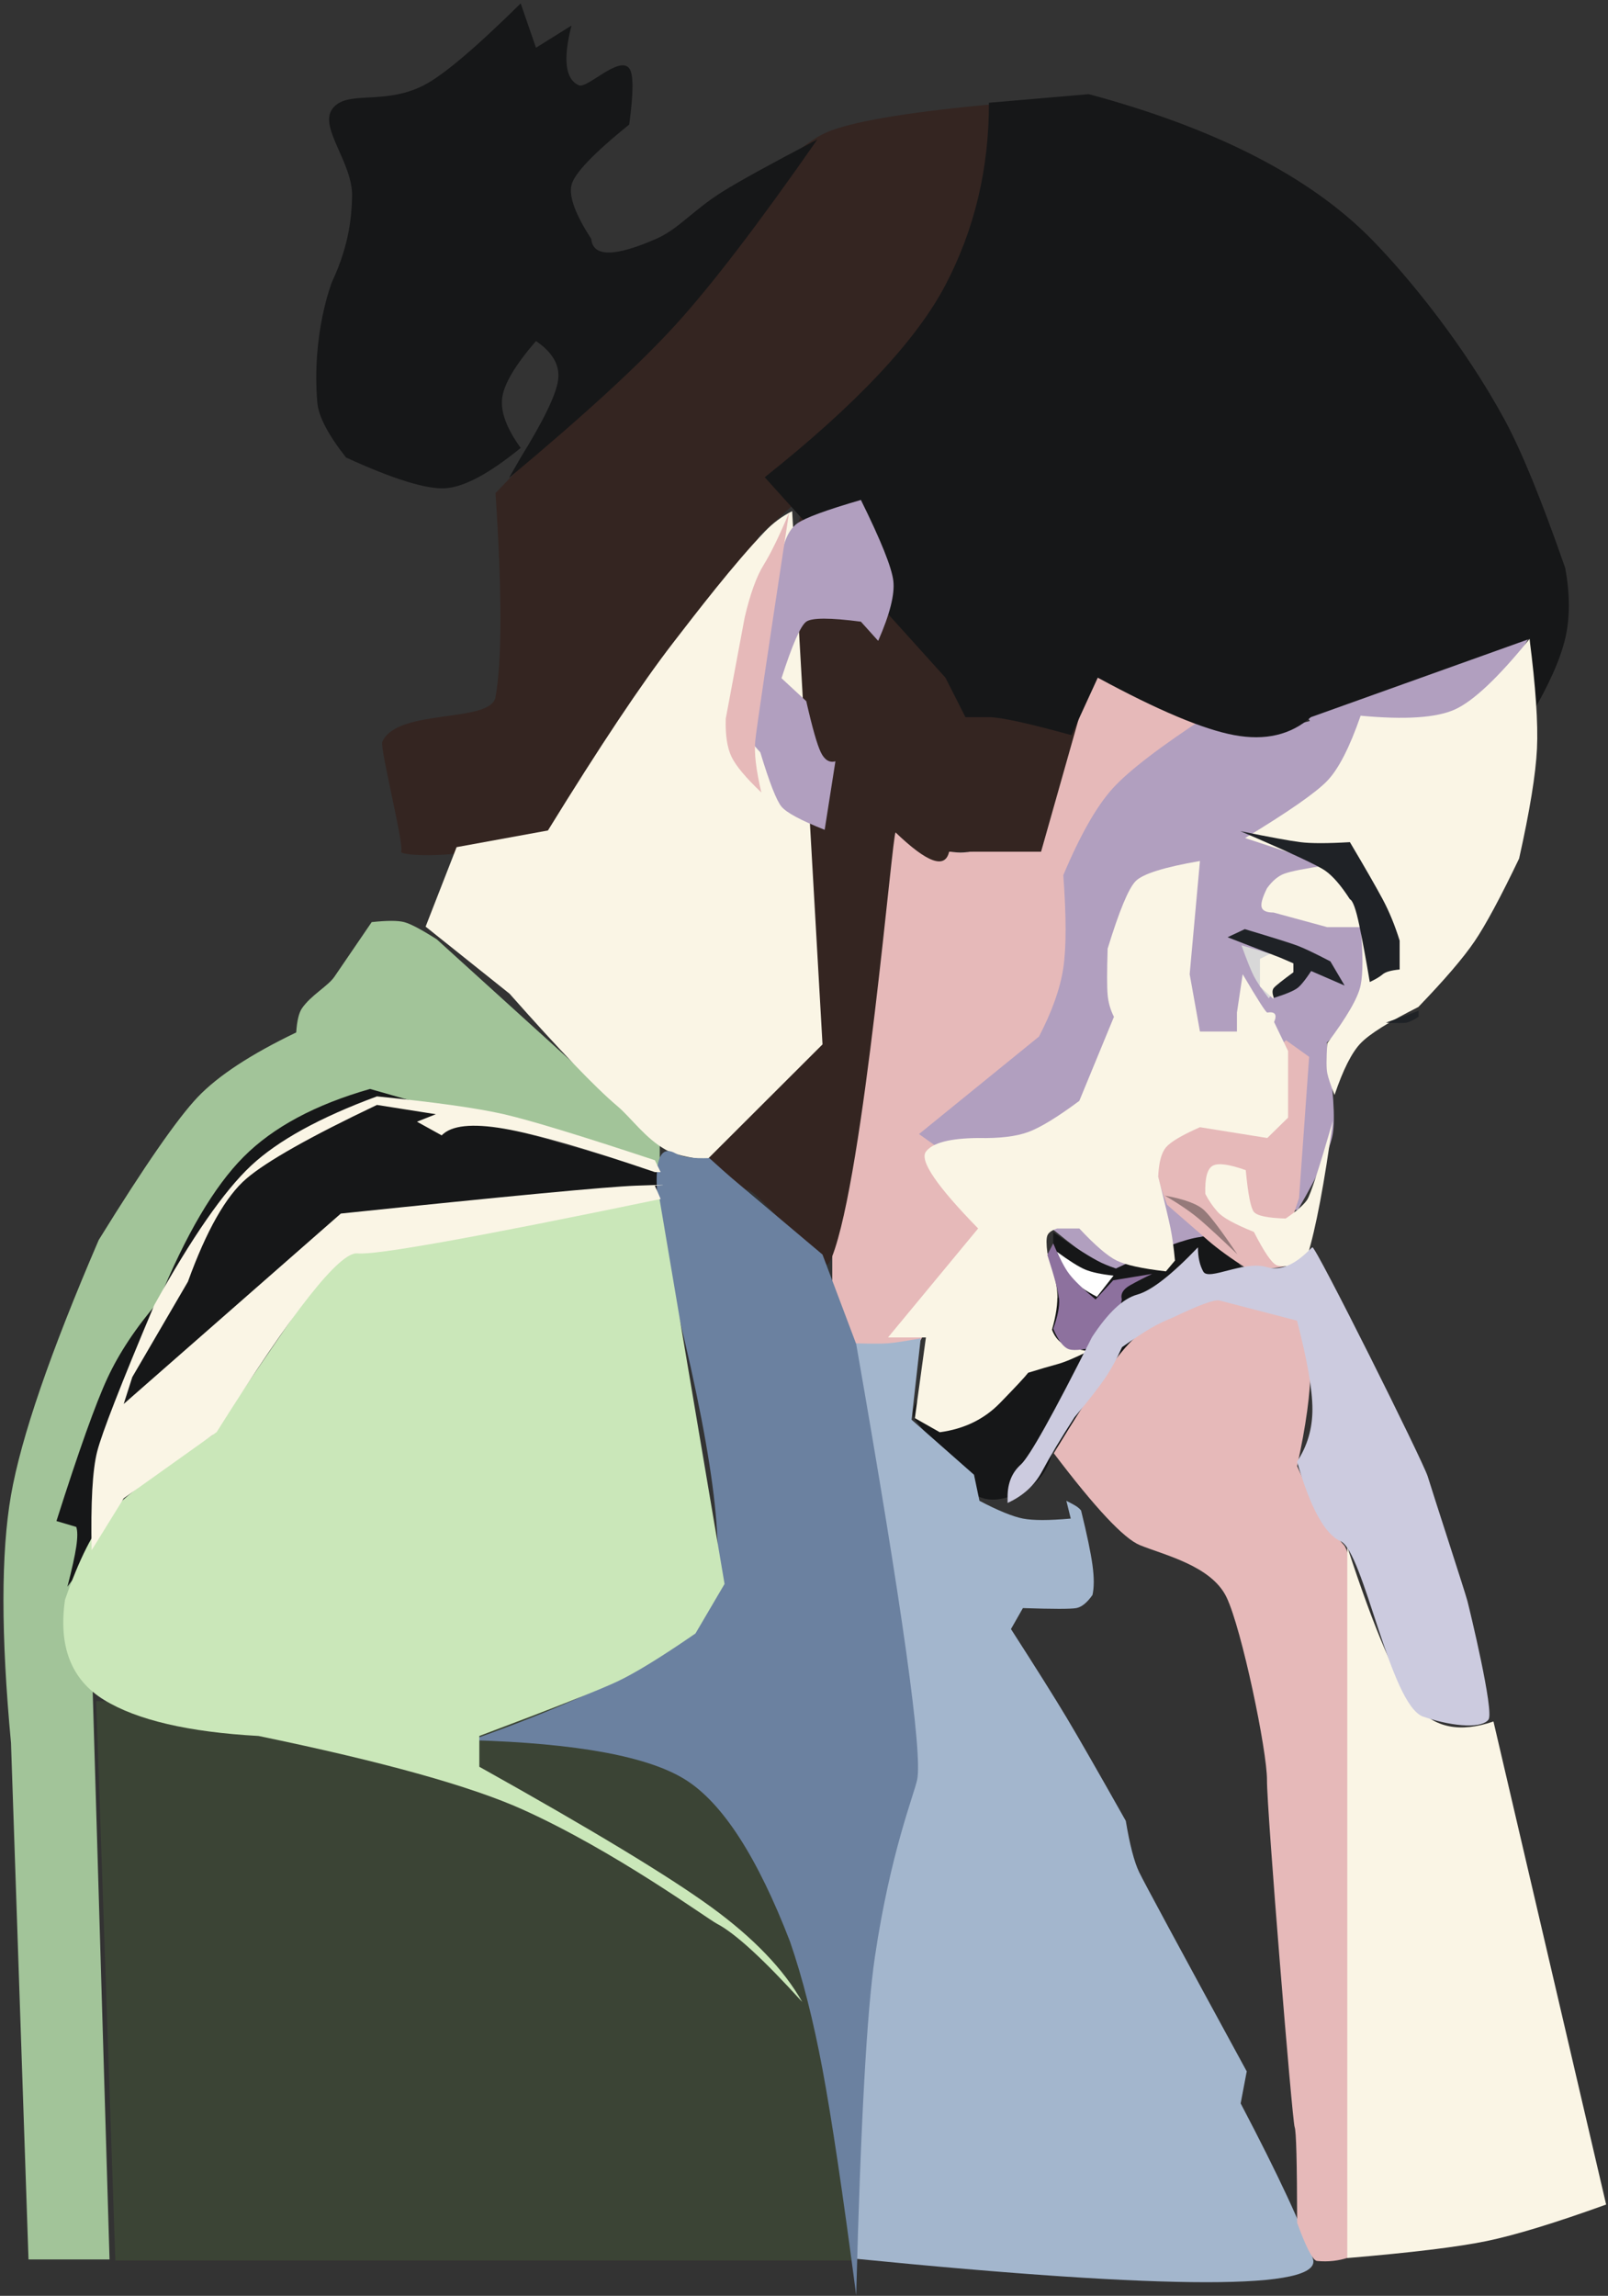 
<svg width="393px" height="561px" viewBox="0 0 393 561" version="1.1" xmlns="http://www.w3.org/2000/svg" xmlns:xlink="http://www.w3.org/1999/xlink">
    <rect x="0" y="0" width="393" height="561" fill="#333333" stroke="none"/>
    <!-- Generator: Sketch 46.2 (44496) - http://www.bohemiancoding.com/sketch -->
    <desc>Created with Sketch.</desc>
    <defs></defs>
    <g id="Logo" stroke="none" stroke-width="1" fill="none" fill-rule="evenodd">
        <g id="Lena">
            <path d="M296.348,175.021 C284.404,167.213 275.574,163.309 269.859,163.309 C264.145,163.309 260.641,167.213 259.35,175.021 L245.111,206.094 C240.458,207.587 237.003,208.334 234.748,208.334 C232.493,208.334 229.055,207.587 224.436,206.094 L230.516,168.375 C229.66,162.747 228.599,158.502 227.332,155.641 C226.065,152.779 224.173,150.352 221.654,148.357 C222.453,138.726 222.453,133.039 221.654,131.295 C220.856,129.551 216.669,126.096 209.094,120.93 C214.785,131.093 217.851,138.287 218.289,142.514 C218.728,146.74 216.863,151.116 212.695,155.641 L216.244,164.632 L206.322,172.201 L206.322,182.771 L203.406,186.385 L198.598,220.229 C198.095,240.625 198.095,254.826 198.598,262.832 C199.101,270.838 200.704,282.148 203.406,296.762 L203.406,313.99 L209.094,328.514 L224.436,328.514 L240.4,299.475 L296.348,175.021 Z" id="Path-76" fill="#E6B9B9"></path>
            <path d="M231.969,208.123 L254.441,208.123 L265.145,170.334 L243.512,25.387 C223.561,27.212 210.168,29.357 203.332,31.824 C198.572,33.542 196.089,36.379 190.508,39.934 C188.885,40.967 186.106,43.979 182.17,48.971 C176.416,60.975 171.388,69.563 167.086,74.734 C164.969,77.279 161.132,81.275 155.574,86.725 C151.748,90.477 144.173,97.655 132.85,108.258 L121.107,120.494 C122.711,144.847 122.711,161.46 121.107,170.334 C119.934,176.83 97.037,172.973 93.438,181.283 C92.793,182.77 98.927,206.882 98.023,208.123 C97.604,208.699 104.284,209.7 115.539,208.123 C119.312,207.594 126.025,206.029 135.68,203.426 L167.086,157.291 C173.152,153.309 177.212,149.847 179.267,146.902 C181.322,143.958 183.394,138.636 185.482,130.936 L197.047,120.494 L185.482,165.453 C186.551,193.531 189.25,209.951 193.578,214.713 C194.353,215.566 200.545,241.912 197.047,254.211 C196.586,255.832 193.164,253.631 190.508,248.312 C188.193,243.677 194.106,223.962 190.508,208.123 C187.336,194.158 174.564,183.593 173.449,183.541 C171.653,183.456 158.121,237.861 159.529,248.312 C160.102,252.562 173.571,261.161 173.449,261.969 C172.662,267.211 170.345,281.243 173.449,284.9 C176.323,288.286 181.255,291.401 182.17,290.791 C184.112,289.496 193.048,302.318 199.33,305.154 C201.526,306.145 201.474,311.879 203.332,307.162 C211.207,287.171 218.156,202.719 218.893,203.426 C226.63,210.855 230.989,212.421 231.969,208.123 Z" id="Path-79" fill="#342521"></path>
            <path d="M257.918,300.878 C262.186,304.331 265.227,306.641 267.041,307.809 C268.855,308.976 271.896,310.579 276.164,312.619 C279.712,312.891 282.27,312.55 283.841,311.596 C285.411,310.641 288.461,307.573 292.991,302.392 L317.243,295.54 C322.256,286.974 325.083,280.832 325.723,277.116 C326.362,273.4 325.874,265.956 324.259,254.784 C330.703,248.743 334.492,243.849 335.627,240.102 C336.761,236.354 335.899,231.582 333.038,225.786 L373.684,155.838 C360.642,160.877 350.767,164.201 344.058,165.809 C337.348,167.416 327.929,168.716 315.801,169.708 L320.147,176.19 C314.296,177.741 309.827,178.428 306.739,178.252 C303.651,178.076 299.839,176.917 295.301,174.774 C283.649,182.372 275.864,188.332 271.945,192.655 C268.027,196.978 264.003,204.046 259.874,213.857 C260.624,223.971 260.624,231.528 259.874,236.529 C259.124,241.531 257.141,247.121 253.926,253.301 L224.61,277.116 L257.918,300.878 Z" id="Path-72" fill="#B19FBF"></path>
            <path d="M274.446,341.457 C293.502,347.369 305.069,347.369 309.146,341.457 C315.262,332.589 304.396,302.867 294.379,302.239 C284.362,301.612 215.371,337.187 223.923,347.265 C232.475,357.343 235.223,368.333 245.1,366.168 C251.684,364.725 255.708,361.01 257.172,355.024 C261.053,350.273 264.093,347.035 266.291,345.309 C268.489,343.582 271.207,342.298 274.446,341.457 Z" id="Path-91" fill="#161718"></path>
            <path d="M267.999,317.738 C266.291,313.422 264.521,310.799 262.687,309.871 C260.852,308.943 259.095,307.385 257.414,305.196 L257.414,301.07 C262.796,304.901 266.747,307.413 269.267,308.604 C271.787,309.794 275.738,311.018 281.12,312.274 C276.699,313.17 273.673,313.987 272.041,314.725 C270.41,315.462 269.062,316.467 267.999,317.738 Z" id="Path-74" fill="#161718"></path>
            <path d="M304.934,310.133 C300.825,307.494 297.626,305.179 295.337,303.188 C293.048,301.198 289.685,298.272 285.246,294.411 C282.925,288.564 282.165,284.416 282.967,281.965 C283.768,279.514 286.553,277.47 291.321,275.833 L314.297,254.194 L319.959,258.248 L317.49,292.747 L315.34,299.176 C317.747,302.868 318.096,305.817 316.386,308.023 C315.105,309.675 312.071,309.82 308.199,310.133 C307.333,310.203 306.245,310.203 304.934,310.133 Z" id="Path-71" fill="#E6B9B9"></path>
            <path d="M229.688,349.979 C235.63,349.182 240.528,346.806 244.382,342.853 C248.236,338.899 250.54,336.426 251.295,335.436 C254.301,334.511 256.668,333.818 258.396,333.355 C260.123,332.893 262.649,331.834 265.975,330.179 C262.86,329.667 260.74,329.03 259.615,328.27 C258.49,327.509 257.654,326.393 257.108,324.922 C258.114,321.434 258.543,318.455 258.396,315.984 C258.248,313.514 257.446,310.246 255.99,306.182 C255.706,304.026 255.706,302.595 255.99,301.888 C256.274,301.18 257.076,300.614 258.396,300.188 L263.786,300.188 C267.648,304.316 270.685,306.928 272.897,308.022 C275.11,309.117 279.13,309.999 284.957,310.666 L287.168,308.022 C286.866,304.878 286.507,302.266 286.092,300.188 C285.676,298.109 284.67,293.886 283.071,287.52 C283.208,284.098 283.837,281.717 284.957,280.377 C286.077,279.036 288.848,277.392 293.271,275.444 L309.728,278.081 L314.812,273.103 L314.812,256.843 L311.395,249.749 C312.187,247.908 311.631,247.133 309.728,247.423 C309.426,247.469 307.422,244.346 303.713,238.056 L302.314,247.423 L302.314,252.064 L293.271,252.064 L290.76,238.056 L293.271,210.392 C284.515,211.899 279.271,213.545 277.539,215.329 C275.807,217.114 273.531,222.609 270.711,231.814 C270.536,237.459 270.536,241.226 270.711,243.115 C270.885,245.005 271.399,246.791 272.25,248.474 L263.786,269.01 C258.415,273.001 254.251,275.538 251.295,276.623 C248.339,277.708 244.261,278.194 239.061,278.081 C232.166,278.144 227.912,279.255 226.298,281.415 C224.684,283.575 228.938,289.832 239.061,300.188 L217.03,326.819 L226.298,326.819 L223.595,346.532 L229.688,349.979 Z" id="Path-61" fill="#FAF5E5"></path>
            <path d="M303.42,230.994 L316.773,234.917 L310.097,243.954 C308.367,241.706 307.152,239.9 306.45,238.538 C305.748,237.176 304.738,234.661 303.42,230.994 Z" id="Path-65" fill="#D8D8D8"></path>
            <path d="M314.214,297.762 C316.903,295.938 318.658,294.405 319.478,293.163 C320.297,291.921 322.394,285.486 325.769,273.857 C323.681,289.198 321.584,300.27 319.478,307.071 C319.311,307.611 317.809,308.683 316.041,309.149 C314.423,309.576 312.548,309.435 311.964,309.149 C310.745,308.553 308.91,305.848 306.459,301.032 C301.78,299.152 298.829,297.524 297.607,296.146 C296.386,294.769 295.378,293.301 294.584,291.741 C294.454,287.936 295.043,285.651 296.349,284.885 C297.655,284.119 300.361,284.471 304.468,285.942 C305.017,291.801 305.681,295.203 306.459,296.146 C307.237,297.09 309.822,297.629 314.214,297.762 Z" id="Path-62" fill="#FAF5E5"></path>
            <path d="M235.961,175.244 C236.952,175.244 238.864,175.244 241.697,175.244 C244.53,175.244 251.25,176.708 261.857,179.637 L268.299,165.594 C282.96,173.551 294.081,178.232 301.66,179.637 C309.24,181.041 315.482,179.577 320.387,175.244 L373.934,156.08 L373.934,175.244 C378.466,167.559 381.332,161.171 382.531,156.08 C383.731,150.989 383.731,145.215 382.531,138.758 C376.77,122.2 371.844,110.149 367.752,102.604 C357.994,84.609 344.553,68.014 335.33,58.592 C320.307,43.244 297.23,31.382 266.1,23.008 L241.697,25.107 C241.718,41.235 238.175,56.079 231.068,69.641 C223.961,83.202 209.239,98.863 186.902,116.622 L231.068,165.594 L235.961,175.244 Z" id="Path-78" fill="#161718"></path>
            <path d="M209.06,328.248 C212.888,328.362 215.549,328.362 217.043,328.248 C218.537,328.134 221.198,327.729 225.026,327.033 L222.793,346.922 L238.049,360.365 L239.385,366.738 C243.996,369.15 247.535,370.595 250.001,371.074 C252.467,371.554 256.365,371.554 261.692,371.074 L260.622,366.738 C261.788,367.322 262.598,367.763 263.051,368.061 C263.504,368.358 263.893,368.704 264.218,369.098 C265.672,375.004 266.602,379.462 267.009,382.471 C267.416,385.48 267.416,387.903 267.009,389.741 C265.683,391.633 264.363,392.703 263.051,392.95 C261.738,393.198 257.388,393.198 250.001,392.95 L247.083,398.074 C253.213,407.601 257.726,414.783 260.622,419.62 C263.518,424.457 268.359,432.899 275.146,444.945 C276.126,450.819 277.216,454.999 278.416,457.484 C279.616,459.97 288.379,476.196 304.705,506.162 L303.22,513.982 C312.492,531.636 318.378,544.288 320.88,551.939 C323.382,559.59 286.108,559.59 209.06,551.939 L209.06,328.248 Z" id="Path-89" fill="#A3B6CD"></path>
            <path d="M326.165,267.573 C328.247,261.402 330.372,257.188 332.541,254.93 C334.71,252.672 339.412,249.717 346.646,246.066 C353.077,239.394 357.651,234.055 360.371,230.05 C363.091,226.044 366.726,219.292 371.275,209.794 C373.892,198.086 375.347,189.138 375.642,182.949 C375.936,176.761 375.331,167.825 373.826,156.142 C366.181,165.571 360.103,171.31 355.592,173.358 C351.081,175.406 343.397,175.916 332.541,174.887 C329.864,182.617 327.146,187.92 324.387,190.797 C321.627,193.674 314.934,198.336 304.307,204.782 L324.387,211.412 C318.85,212.239 315.333,212.94 313.834,213.515 C312.335,214.089 310.943,215.27 309.658,217.058 C308.551,219.274 308.114,220.816 308.347,221.683 C308.58,222.549 309.548,222.983 311.251,222.983 L324.387,226.56 C326.019,226.56 327.232,226.56 328.026,226.56 C328.821,226.56 330.326,226.56 332.541,226.56 C333.139,233.06 333.139,237.799 332.541,240.776 C331.943,243.754 329.225,248.472 324.387,254.93 C324.153,258.683 324.153,261.119 324.387,262.238 C324.621,263.358 325.214,265.136 326.165,267.573 Z" id="Path-63" fill="#FAF5E5"></path>
            <path d="M161.249,278.952 L161.249,284.992 L94.503,268.082 C71.767,279.376 56.375,291.013 48.326,302.992 C40.278,314.972 31.385,340.457 21.649,379.449 L26.771,552.114 L6.967,552.114 L2.688,425.888 C0.23,399.628 0.23,379.452 2.688,365.362 C5.147,351.272 12.295,330.482 24.133,302.992 C35.307,284.925 43.371,273.288 48.326,268.082 C53.281,262.876 61.303,257.612 72.392,252.289 C72.585,249.444 73.053,247.48 73.795,246.398 C76.033,243.137 80.129,241.016 81.744,238.655 C84.163,235.12 87.195,230.678 90.84,225.328 C94.591,224.919 97.242,224.919 98.791,225.328 C100.339,225.737 102.99,227.136 106.741,229.525 L161.249,278.952 Z" id="Path-87" fill="#A2C499"></path>
            <path d="M133.916,202.934 C146.562,182.402 156.75,167.129 164.478,157.113 C170.072,149.863 179.31,137.831 186.98,129.826 C188.931,127.791 191.138,126.152 193.604,124.908 L201.025,255.203 L172.738,283.439 C167.961,282.845 164.642,282.031 162.781,280.998 C157.696,278.175 154.272,273.141 150.848,270.256 C145.544,265.787 136.774,256.641 124.537,242.82 L104.02,226.432 L111.598,207.006 L133.916,202.934 Z" id="Path-80" fill="#FAF5E5"></path>
            <path d="M307.933,234.306 L311.223,232.673 L316.267,235.459 L316.267,238.435 C314.082,239.411 312.693,240.279 312.1,241.038 C311.507,241.797 311.214,242.819 311.223,244.102 L307.933,241.038 C307.933,239.398 307.933,238.136 307.933,237.251 C307.933,236.366 307.933,235.385 307.933,234.306 Z" id="Path-64" fill="#FAF5E5"></path>
            <path d="M185.82,183.842 C181.63,179.368 179.743,175.198 180.16,171.334 C180.577,167.47 184.191,155.629 191.002,135.812 C191.655,131.883 192.952,129.235 194.895,127.869 C196.837,126.503 202.007,124.603 210.406,122.168 C215.292,132.055 217.933,138.636 218.328,141.91 C218.724,145.185 217.491,150.082 214.629,156.604 L210.406,151.912 C202.885,150.928 198.434,150.928 197.051,151.912 C195.668,152.897 193.652,157.501 191.002,165.727 L197.051,171.334 C198.525,177.813 199.713,181.983 200.614,183.842 C201.516,185.701 202.704,186.432 204.178,186.033 L201.551,202.773 C195.746,200.476 192.229,198.589 191.002,197.111 C189.775,195.634 188.047,191.211 185.82,183.842 Z" id="Path-77" fill="#B19FBF"></path>
            <path d="M16.473,387.73 C17.584,383.447 18.305,380.184 18.638,377.941 C18.97,375.699 18.97,374.091 18.638,373.118 L13.797,371.68 C19.236,354.57 23.39,342.928 26.258,336.754 C29.127,330.58 33.28,324.339 38.72,318.03 C45.395,301.7 52.336,289.917 59.544,282.68 C66.751,275.443 77.05,269.915 90.44,266.097 L162.038,286.485 L162.038,290.451 L84.189,296.615 L16.473,387.73 Z" id="Path-86" fill="#161718"></path>
            <path d="M257.555,355.123 C267.673,368.488 274.681,375.968 278.579,377.565 C284.426,379.961 296.044,382.571 299.761,390.286 C303.478,398.001 309.71,427.881 309.655,435.001 C309.6,442.121 315.843,518.459 316.416,519.771 C316.798,520.646 317.001,528.442 317.025,543.161 C319.254,549.274 320.871,552.381 321.876,552.482 C333.194,553.619 338.991,544.541 341.837,544.208 C346.675,543.641 334.318,383.895 328.48,377.565 C324.589,373.346 320.771,366.906 317.025,358.245 C321.382,338.357 321.382,326.352 317.025,322.231 C313.546,318.94 301.783,309.979 278.579,325.926 C274.676,328.608 267.668,338.341 257.555,355.123 Z" id="Path-92" fill="#E6B9B9"></path>
            <path d="M303.158,203.103 C310.367,204.571 315.256,205.467 317.825,205.79 C320.394,206.113 324.426,206.113 329.922,205.79 C333.66,212.097 336.33,216.748 337.931,219.745 C339.532,222.742 340.914,226.109 342.078,229.846 L342.078,236.902 C339.991,237.105 338.609,237.499 337.931,238.082 C337.252,238.665 336.202,239.293 334.779,239.964 C333.873,234.55 333.013,229.905 332.201,226.027 C331.389,222.15 330.629,220.056 329.922,219.745 C327.773,216.406 325.766,214.081 323.903,212.771 C322.039,211.462 315.124,208.239 303.158,203.103 Z" id="Path-66" fill="#1F2226"></path>
            <path d="M338.715,249.895 L346.717,246.987 L346.717,248.441 C345.431,249.281 344.435,249.766 343.728,249.895 C343.02,250.023 341.349,250.023 338.715,249.895 Z" id="Path-67" fill="#1F2226"></path>
            <polygon id="Path-88" fill="#3B4435" points="28.189 552.365 209.08 552.365 209.08 415.699 23.516 415.699"></polygon>
            <path d="M329.276,377.961 C335.981,398.535 341.574,411.499 346.056,416.854 C350.537,422.209 356.854,423.477 365.008,420.658 L392.544,538.699 C380.06,543.203 370.325,546.177 363.34,547.621 C356.354,549.064 345,550.448 329.276,551.772 L329.276,377.961 Z" id="Path-93" fill="#FAF5E5"></path>
            <path d="M300.025,229.023 L313.012,234.063 L328.629,240.825 L325.149,234.924 C321.409,232.978 318.729,231.699 317.109,231.089 C315.49,230.478 311.198,229.129 304.233,227.041 L300.025,229.023 Z" id="Path-68" fill="#1F2226"></path>
            <path d="M311.352,243.84 C310.897,242.721 310.897,241.899 311.352,241.373 C311.807,240.846 313.393,239.584 316.109,237.585 L316.109,233.945 L321.255,236.057 C319.455,238.882 318.098,240.654 317.184,241.373 C316.269,242.091 314.325,242.914 311.352,243.84 Z" id="Path-69" fill="#1F2226"></path>
            <path d="M284.677,292.157 C289.555,293.036 292.785,294.248 294.368,295.794 C295.951,297.34 298.637,300.913 302.428,306.513 C298.852,303.067 295.92,300.347 293.632,298.352 C291.344,296.356 288.359,294.292 284.677,292.157 Z" id="Path-70" fill="#957A7A"></path>
            <path d="M258.3,305.876 C261.358,308.12 263.668,309.57 265.227,310.227 C266.787,310.883 269.096,311.378 272.154,311.711 L268.105,316.88 C265.336,315.441 263.371,314.071 262.211,312.77 C261.051,311.468 259.747,309.17 258.3,305.876 Z" id="Path-73" fill="#FFFFFF"></path>
            <path d="M257.418,303.831 C258.849,307.266 260.145,309.752 261.305,311.289 C262.465,312.826 264.617,314.909 267.761,317.536 L272.069,312.854 L281.592,311.289 C279.734,312.173 277.945,313.094 276.223,314.052 C274.501,315.01 273.818,316.171 274.174,317.536 C273.372,321.69 272.671,324.515 272.069,326.013 C271.468,327.51 270.686,328.376 269.725,328.611 C265.461,329.779 262.655,330.148 261.305,329.718 C259.955,329.287 258.659,327.611 257.418,324.688 C258.506,321.664 258.982,319.279 258.846,317.536 C258.71,315.793 257.75,312.157 255.967,306.629 L257.418,303.831 Z" id="Path-75" fill="#8D719E"></path>
            <path d="M192.836,125.316 C190.453,130.981 188.386,135.225 186.635,138.048 C184.885,140.871 183.34,145.152 182,150.892 L177.377,175.608 C177.251,179.611 177.724,182.723 178.795,184.945 C179.867,187.166 182.295,190.068 186.079,193.649 C184.791,188.19 184.292,183.996 184.582,181.068 C184.871,178.14 187.623,159.556 192.836,125.316 Z" id="Path-81" fill="#E6B9B9"></path>
            <path d="M199.759,34.086 C188.364,40.046 180.619,44.31 176.524,46.879 C169.309,51.405 165.893,55.938 160.394,58.353 C150.213,62.823 144.913,62.823 144.492,58.353 C140.623,52.404 139.016,48.033 139.67,45.238 C140.324,42.444 145.028,37.507 153.782,30.429 C154.851,22.647 154.851,18.068 153.782,16.692 C151.314,13.516 143.499,21.736 141.482,20.846 C138.157,19.377 137.553,14.512 139.67,6.251 L130.994,11.667 L127.26,0.827 C116.171,11.769 108.274,18.441 103.568,20.846 C93.676,25.9 84.595,21.8 81.166,26.688 C77.964,31.254 86.308,39.855 86.051,48.116 C85.917,52.433 85.54,59.48 81.166,68.836 C81.021,69.146 76.141,81.684 77.552,98.345 C77.838,101.729 80.178,106.213 84.57,111.798 C96.073,117.062 104.131,119.568 108.744,119.314 C113.358,119.061 119.529,115.774 127.26,109.453 C123.769,104.63 122.267,100.519 122.753,97.118 C123.239,93.718 125.986,89.124 130.994,83.338 C135.07,86.103 136.875,89.264 136.408,92.821 C135.941,96.378 132.892,102.704 127.26,111.798 L124.403,116.784 C142.72,101.524 156.279,89.064 165.08,79.405 C173.881,69.747 185.441,54.64 199.759,34.086 Z" id="Path-82" fill="#161718"></path>
            <path d="M165.118,281.848 C166.729,282.757 169.477,283.138 173.363,282.99 C175.871,285.268 177.712,286.907 178.887,287.908 C180.061,288.909 187.438,295.126 201.019,306.559 L209.258,328.424 C220.555,393.013 225.519,428.515 224.151,434.929 C223.387,438.514 217.58,452.867 213.834,478.131 C211.864,491.416 210.339,518.999 209.258,560.879 C205.996,535.981 203.25,517.57 201.019,505.646 C198.787,493.721 196.144,483.326 193.089,474.462 C185.132,453.823 176.632,440.645 167.589,434.929 C158.545,429.212 141.081,425.978 115.196,425.227 C149.548,413.01 168.937,402.166 173.363,392.695 C177.717,383.379 175.129,359.265 165.597,320.353 C165.492,319.923 165.332,319.275 165.118,318.407 C158.942,290.547 158.942,278.361 165.118,281.848 Z" id="Path-83" fill="#6B81A0"></path>
            <path d="M82,306.686 L161.129,292.626 L177.082,387.051 L169.971,399.159 C161.67,404.878 155.331,408.775 150.956,410.849 C146.581,412.923 135.312,417.372 117.151,424.197 L117.151,431.725 C144.625,447.075 163.523,458.509 173.845,466.025 C184.167,473.542 191.572,481.263 196.062,489.189 C186.622,478.776 179.669,472.403 175.202,470.069 C172.774,468.801 150.32,452.348 127.726,442.164 C115.073,436.461 93.558,430.472 63.181,424.197 C46.038,423.248 33.455,420.311 25.434,415.387 C17.412,410.462 14.231,402.302 15.891,390.908 C19.345,380.98 22.889,373.986 26.522,369.925 C30.156,365.864 38.607,359.453 51.874,350.692 L82,306.686 Z" id="Path-84" fill="#CAE7B9"></path>
            <path d="M22.394,378.815 C22.155,367.204 22.608,359.159 23.753,354.681 C24.898,350.202 29.548,338.278 37.705,318.908 C46.89,302.366 54.764,291.02 61.327,284.87 C67.891,278.72 78.158,273.067 92.129,267.911 C106.36,269.334 116.704,270.788 123.162,272.271 C129.62,273.755 141.918,277.504 160.057,283.517 L161.463,286.417 L160.057,286.417 C143.262,280.682 130.964,277.141 123.162,275.797 C115.36,274.452 110.29,274.999 107.95,277.437 L101.912,274.097 L106.521,272.271 L92.129,269.999 C75.853,277.736 65.218,283.737 60.227,288.001 C55.235,292.265 50.466,300.666 45.921,313.203 L32.335,336.498 L30.235,343.07 L83.301,296.543 C124.428,292.257 148.454,289.987 155.381,289.731 C162.307,289.476 163.866,289.476 160.057,289.731 L161.463,292.991 C116.431,302.328 91.739,306.756 87.387,306.275 C83.035,305.795 71.555,320.353 52.948,349.948 L30.235,366.134 L22.394,378.815 Z" id="Path-85" fill="#FAF5E5"></path>
            <path d="M246.26,367.253 C250.059,365.532 252.88,362.937 254.725,359.467 C256.569,355.998 259.196,351.618 262.605,346.327 C266.018,342.263 268.492,339.099 270.028,336.834 C271.565,334.569 272.966,332.02 274.232,329.186 C277.192,327.102 279.515,325.569 281.199,324.587 C282.883,323.605 284.679,322.736 286.589,321.98 C293.052,318.883 296.864,317.485 298.026,317.786 C299.188,318.086 305.51,319.729 316.992,322.713 C319.504,332.378 320.759,339.595 320.759,344.363 C320.759,349.132 319.504,353.399 316.992,357.164 C320.255,368.428 323.794,374.903 327.609,376.59 C333.33,379.121 339.762,416.737 347.852,419.484 C355.941,422.23 362.401,422.2 363.804,420.177 C365.206,418.155 359.186,393.326 358.634,391.192 C358.082,389.057 350.04,364.424 348.946,360.794 C347.852,357.164 321.512,304.408 320.759,304.792 C320.007,305.177 315.245,311.32 309.613,309.627 C303.982,307.934 295.401,313.07 294.091,310.731 C293.217,309.172 292.781,307.192 292.781,304.792 C286.334,311.539 281.383,315.392 277.927,316.349 C274.471,317.307 270.787,320.777 266.874,326.761 C257.402,345.604 251.598,355.987 249.463,357.91 C247.328,359.832 246.26,362.438 246.26,365.725 L246.26,367.253 Z" id="Path-90" fill="#CCCBDF"></path>
        </g>
    </g>
</svg>